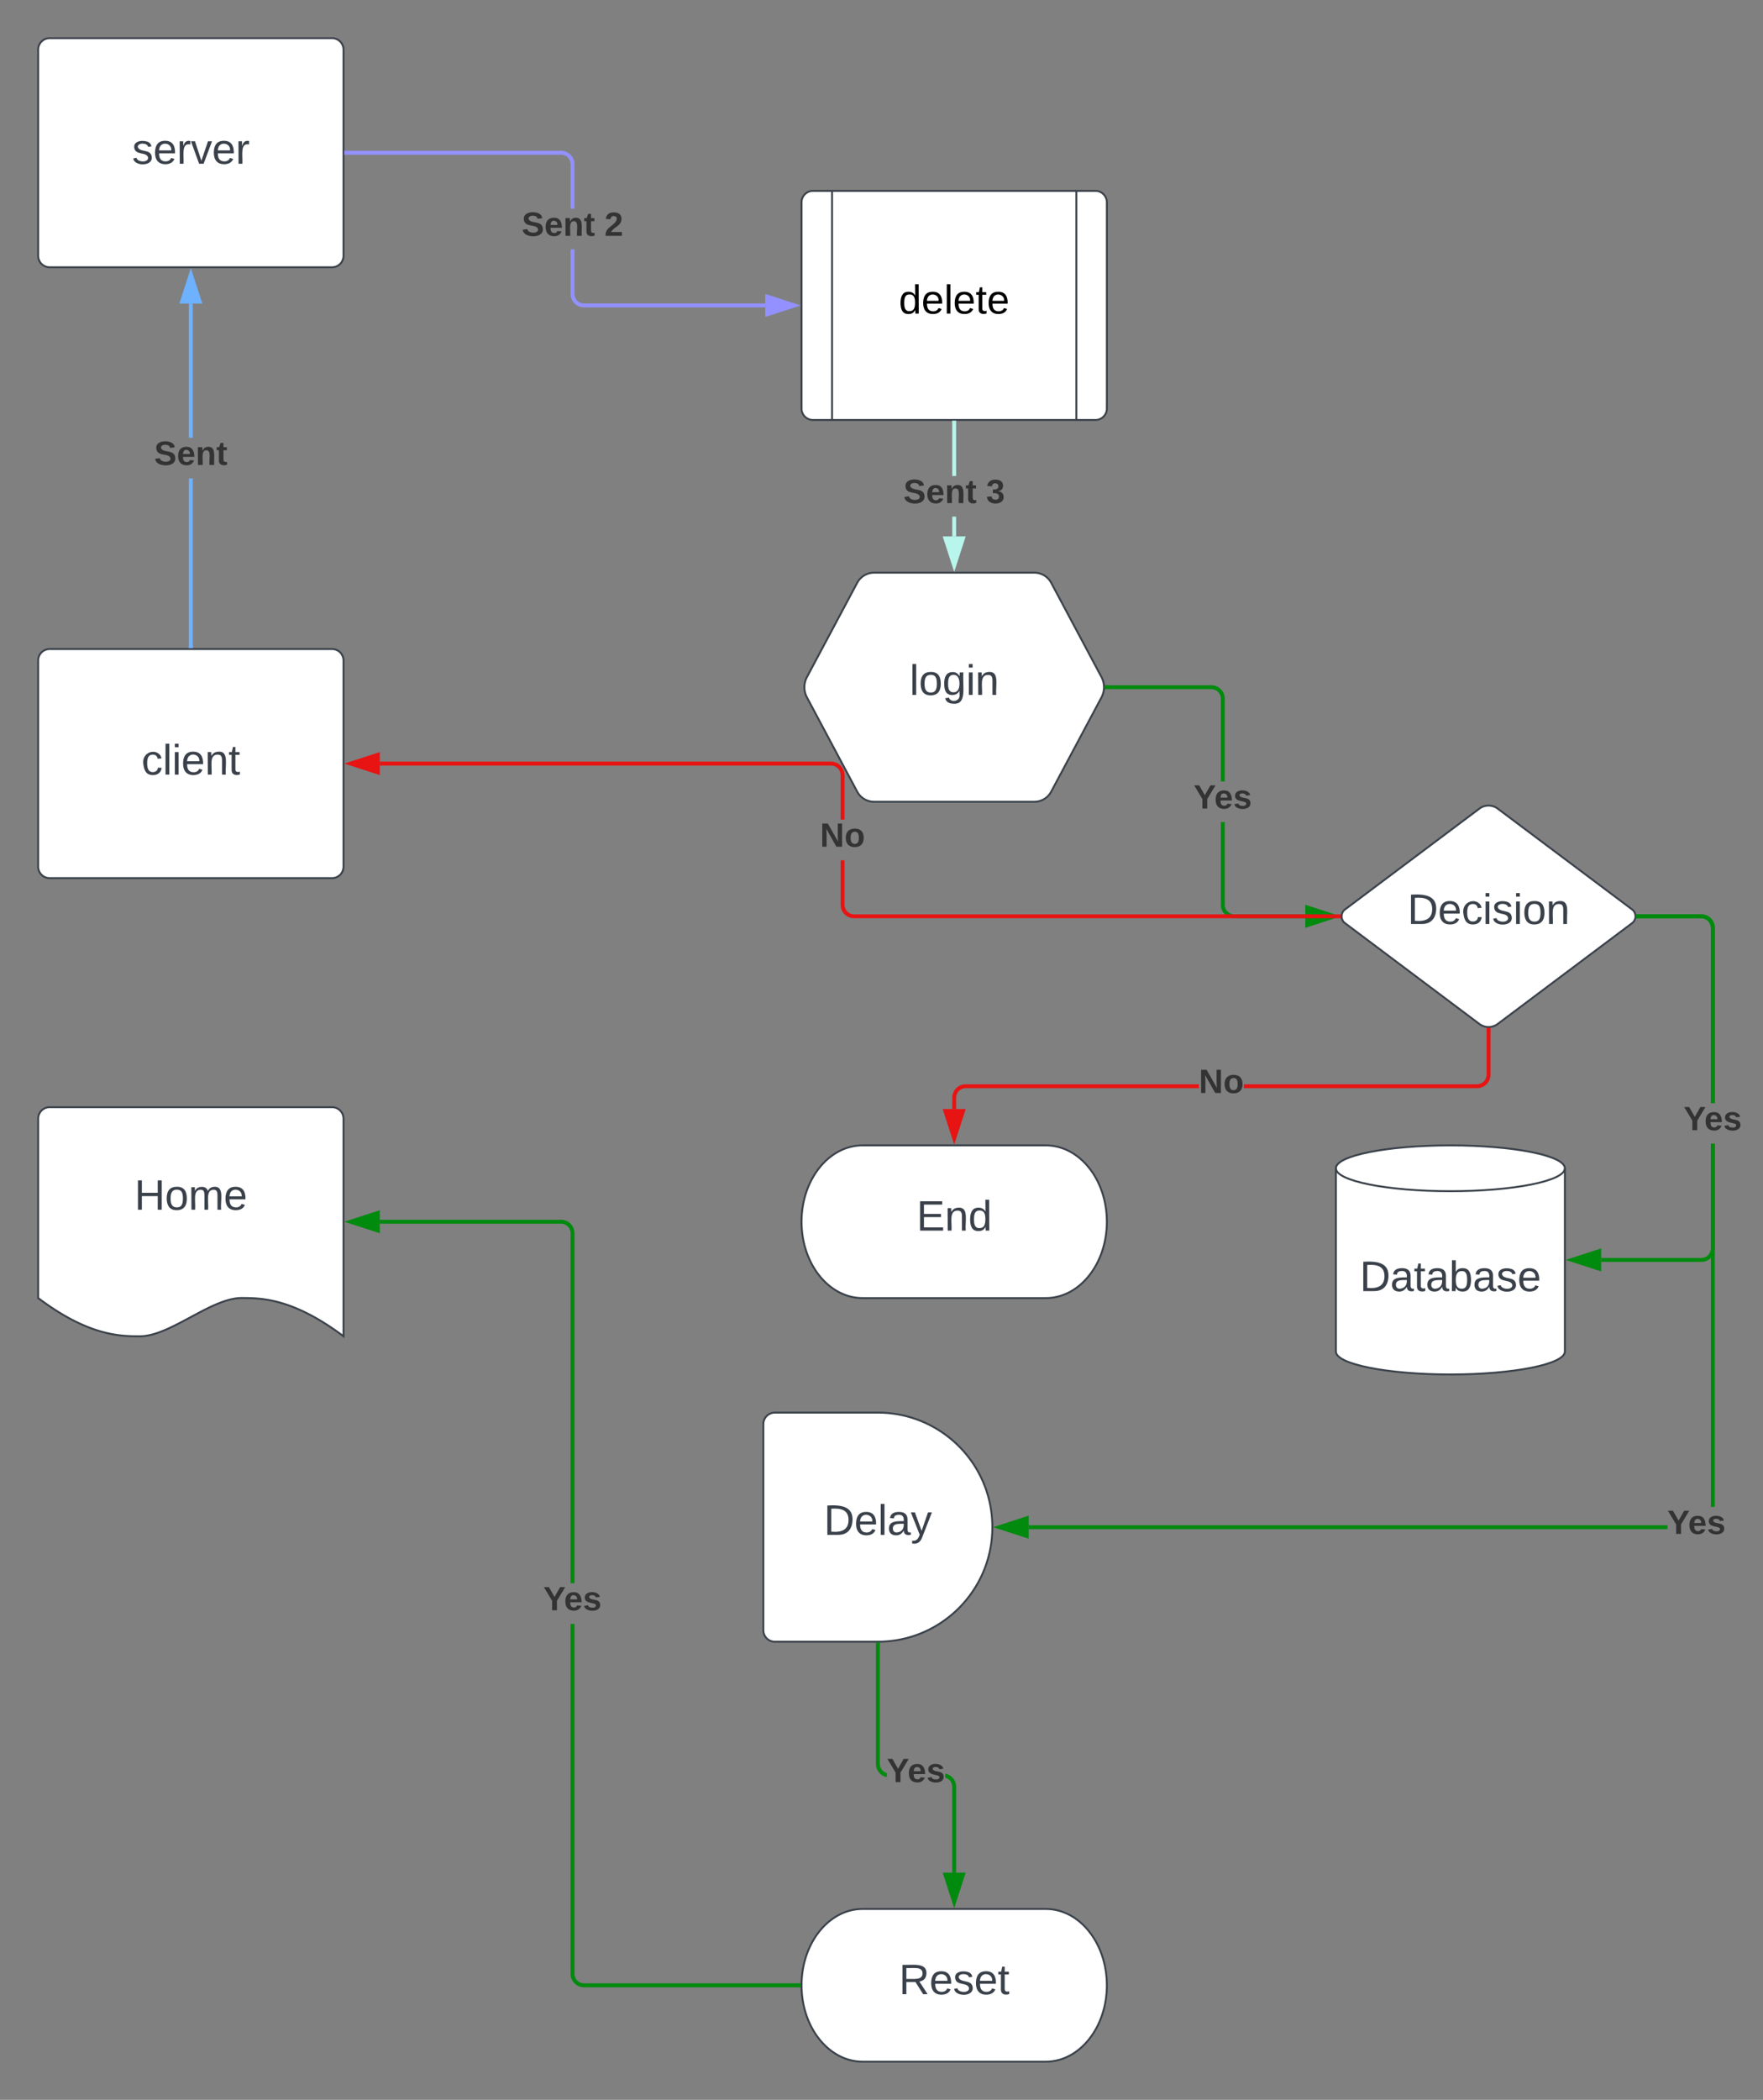 <svg xmlns="http://www.w3.org/2000/svg" xmlns:xlink="http://www.w3.org/1999/xlink" xmlns:lucid="lucid" width="923.81" height="1100"><rect width="100%" height="100%" fill="#808080" stroke="none"/><g transform="translate(20 20)" lucid:page-tab-id="NoOxqaBjnZZH"><path d="M0 6a6 6 0 0 1 6-6h148a6 6 0 0 1 6 6v108a6 6 0 0 1-6 6H6a6 6 0 0 1-6-6z" stroke="#3a414a" fill="#fff"/><use xlink:href="#a" transform="matrix(1,0,0,1,12,12) translate(37.198 53.778)"/><path d="M0 326a6 6 0 0 1 6-6h148a6 6 0 0 1 6 6v108a6 6 0 0 1-6 6H6a6 6 0 0 1-6-6z" stroke="#3a414a" fill="#fff"/><use xlink:href="#b" transform="matrix(1,0,0,1,12,332) translate(42.136 53.778)"/><path d="M400 86a6 6 0 0 1 6-6h148a6 6 0 0 1 6 6v108a6 6 0 0 1-6 6H406a6 6 0 0 1-6-6z" stroke="#3a414a" fill="#fff"/><path d="M416 80v120M544 80v120" stroke="#3a414a" fill="none"/><use xlink:href="#c" transform="matrix(1,0,0,1,425,85) translate(25.993 59.267)"/><path d="M429.18 285.3A10 10 0 0 1 438 280h84a10 10 0 0 1 8.82 5.3l26.36 49.4a11.25 11.25 0 0 1 0 10.6l-26.36 49.4A10 10 0 0 1 522 400h-84a10 10 0 0 1-8.82-5.3l-26.36-49.4a11.25 11.25 0 0 1 0-10.6z" stroke="#3a414a" fill="#fff"/><use xlink:href="#d" transform="matrix(1,0,0,1,405,285) translate(51.61 59.028)"/><path d="M800 688c0 6.63-26.86 12-60 12s-60-5.37-60-12v-96c0-6.63 26.86-12 60-12s60 5.37 60 12z" stroke="#3a414a" fill="#fff"/><path d="M800 592c0 6.63-26.86 12-60 12s-60-5.37-60-12" stroke="#3a414a" fill="none"/><use xlink:href="#e" transform="matrix(1,0,0,1,685,609) translate(7.5 47.34)"/><path d="M755.2 403.6a8 8 0 0 1 9.6 0l70.4 52.8a4.5 4.5 0 0 1 0 7.2l-70.4 52.8a8 8 0 0 1-9.6 0l-70.4-52.8a4.5 4.5 0 0 1 0-7.2z" stroke="#3a414a" fill="#fff"/><use xlink:href="#f" transform="matrix(1,0,0,1,685,405) translate(32.505 59.028)"/><path d="M81 318.5h-2v-87.83h2zm0-109.17h-2V139h2z" stroke="#6db1ff" stroke-width=".05" fill="#6db1ff"/><path d="M81 319.5h-2v-1.03h2z" fill="#6db1ff"/><path d="M81.03 319.52h-2.06v-1.07h2.06zm-2-1.02v.98h1.94v-.98z" stroke="#6db1ff" stroke-width=".05" fill="#6db1ff"/><path d="M84.64 138h-9.28L80 123.74z" fill="#6db1ff"/><path d="M86 139H74l6-18.5zm-9.26-2h6.52L80 126.97z" stroke="#6db1ff" stroke-width=".05" fill="#6db1ff"/><use xlink:href="#g" transform="matrix(1,0,0,1,60.79,209.333) translate(0 14.222)"/><path d="M281 133.96l.06.82.2.76.3.73.4.67.5.6.6.5.67.4.73.3.76.2.82.06H381v2h-95.04l-1.06-.08-1.06-.26-1.02-.42-.94-.57-.83-.72-.72-.83-.57-.94-.42-1.02-.26-1.06-.08-1.06v-23.37h2zm-5.9-74.88l1.06.26 1.02.42.94.57.83.72.72.83.57.94.42 1.02.26 1.06.08 1.06v23.37h-2v-23.3l-.06-.8-.2-.77-.3-.73-.4-.67-.5-.6-.6-.5-.67-.4-.73-.3-.76-.2-.82-.06H161.5v-2h112.54z" stroke="#9391ff" stroke-width=".05" fill="#9391ff"/><path d="M161.53 61h-1.03v-2h1.03z" fill="#9391ff"/><path d="M161.55 61.02h-1.08v-2.05h1.08zm-1.03-2v1.95h.98v-1.95z" stroke="#9391ff" stroke-width=".05" fill="#9391ff"/><path d="M396.26 140L382 144.63v-9.26z" fill="#9391ff"/><path d="M399.5 140l-18.5 6v-12zm-16.5 3.26l10.03-3.26-10.03-3.26z" stroke="#9391ff" stroke-width=".05" fill="#9391ff"/><use xlink:href="#h" transform="matrix(1,0,0,1,253.383,89.333) translate(0 14.222)"/><use xlink:href="#i" transform="matrix(1,0,0,1,253.383,89.333) translate(43.358 14.222)"/><path d="M481 261h-2v-10.33h2zm0-31.67h-2V201.5h2z" stroke="#b8f5ed" stroke-width=".05" fill="#b8f5ed"/><path d="M481 201.53h-2v-1.03h2z" fill="#b8f5ed"/><path d="M481.02 201.55h-2.04v-1.08h2.04zm-2-1.03v.98h1.96v-.97z" stroke="#b8f5ed" stroke-width=".05" fill="#b8f5ed"/><path d="M480 276.26L475.37 262h9.26z" fill="#b8f5ed"/><path d="M480 279.5l-6-18.5h12zm-3.26-16.5l3.26 10.03 3.26-10.03z" stroke="#b8f5ed" stroke-width=".05" fill="#b8f5ed"/><use xlink:href="#h" transform="matrix(1,0,0,1,453.383,229.333) translate(0 14.222)"/><use xlink:href="#j" transform="matrix(1,0,0,1,453.383,229.333) translate(43.358 14.222)"/><path d="M621.75 453.96l.06.82.2.76.3.73.4.67.52.6.6.5.66.4.73.3.77.2.82.06H664v2h-37.3l-1.05-.08-1.06-.26-1.03-.42-.94-.57-.83-.72-.72-.83-.57-.94-.4-1.02-.27-1.06-.08-1.06v-43.37h2zm-5.9-114.88l1.06.26 1.03.42.94.57.83.72.7.83.6.94.4 1.02.27 1.06.08 1.06v43.37h-2v-43.3l-.07-.8-.18-.77-.3-.73-.4-.67-.52-.6-.6-.5-.66-.4-.73-.3-.77-.2-.82-.06H560v-2h54.8z" stroke="#008a0e" stroke-width=".05" fill="#008a0e"/><path d="M560.03 341h-1.08l.05-1-.05-1h1.08z" fill="#008a0e"/><path d="M560.05 341.02h-1.13l.06-1.02-.06-1.02h1.13zm-1.07-2l.05.98-.05.98H560v-1.96z" stroke="#008a0e" stroke-width=".05" fill="#008a0e"/><path d="M679.26 460L665 464.63v-9.26z" fill="#008a0e"/><path d="M682.5 460l-18.5 6v-12zm-16.5 3.26l10.03-3.26-10.03-3.26z" stroke="#008a0e" stroke-width=".05" fill="#008a0e"/><use xlink:href="#k" transform="matrix(1,0,0,1,605.441,389.333) translate(0 14.222)"/><path d="M878.5 634.04l-.08 1.06-.26 1.06-.42 1.02-.57.94-.72.83-.83.72-.94.57-1 .42-1.08.26-1.06.08H819v-2h52.46l.82-.07.77-.18.72-.3.67-.4.6-.52.5-.6.4-.66.3-.73.2-.76.06-.82v-54.8h2zm-5.9-174.96l1.07.26 1 .42.95.57.83.72.72.83.57.94.42 1.02.26 1.06.08 1.06v91.87h-2v-91.8l-.06-.8-.2-.77-.3-.73-.4-.67-.5-.6-.6-.5-.67-.4-.72-.3-.77-.2-.82-.06H838.5v-2h33.04z" stroke="#008a0e" stroke-width=".05" fill="#008a0e"/><path d="M838.53 461h-1.14l.1-1-.08-.92 1.1-.08z" fill="#008a0e"/><path d="M838.55 461.02h-1.18l.1-1.02-.08-.95 1.15-.08zm-1.1-1.92l.08.9-.1.98h1.07v-1.95z" stroke="#008a0e" stroke-width=".05" fill="#008a0e"/><path d="M818 644.63L803.74 640l14.26-4.63z" fill="#008a0e"/><path d="M819 646l-18.5-6 18.5-6zm-12.03-6l10.03 3.26v-6.52z" stroke="#008a0e" stroke-width=".05" fill="#008a0e"/><use xlink:href="#k" transform="matrix(1,0,0,1,862.193,557.834) translate(0 14.222)"/><path d="M422.5 453.96l.06.82.2.76.3.73.4.67.5.6.6.5.67.4.72.3.77.2.82.06H681.5v2H427.46l-1.06-.08-1.06-.26-1.02-.42-.94-.57-.83-.72-.72-.83-.57-.94-.42-1.02-.26-1.06-.08-1.06v-23.37h2zm-5.9-74.88l1.06.26 1.02.42.94.57.83.72.72.83.57.94.42 1.02.26 1.06.08 1.06v23.37h-2v-23.3l-.07-.8-.18-.77-.3-.73-.4-.67-.52-.6-.6-.5-.66-.4-.73-.3-.76-.2-.82-.06H179v-2h236.54z" stroke="#e81313" stroke-width=".05" fill="#e81313"/><path d="M682.58 459.08l-.08.92.08.92-1.1.08v-2h1.13z" fill="#e81313"/><path d="M682.6 459.08l-.08.92.1.95-1.17.08v-2.05h1.2zm-1.1-.06v1.95l1.06-.07-.1-.9.1-.93v-.05z" stroke="#e81313" stroke-width=".05" fill="#e81313"/><path d="M178 384.63L163.74 380l14.26-4.63z" fill="#e81313"/><path d="M179 386l-18.5-6 18.5-6zm-12.03-6l10.03 3.26v-6.52z" stroke="#e81313" stroke-width=".05" fill="#e81313"/><use xlink:href="#l" transform="matrix(1,0,0,1,409.696,409.333) translate(0 14.222)"/><path d="M0 566a6 6 0 0 1 6-6h148a6 6 0 0 1 6 6v114c-26.72-20.04-43.36-20.04-53.44-20.04-16 0-37.28 20.04-53.28 20.04-9.92 0-26.72 0-53.28-20.04z" stroke="#3a414a" fill="#fff"/><use xlink:href="#m" transform="matrix(1,0,0,1,5,565) translate(45.432 48.715)"/><path d="M853.7 781H519v-2h334.7zm24.8-11.67h-2V579.17h2zm-5.9-310.25l1.07.26 1 .42.95.57.83.72.72.83.57.94.42 1.02.26 1.06.08 1.06v91.87h-2v-91.8l-.06-.8-.2-.77-.3-.73-.4-.67-.5-.6-.6-.5-.67-.4-.72-.3-.77-.2-.82-.06H838.5v-2h33.04z" stroke="#008a0e" stroke-width=".05" fill="#008a0e"/><path d="M838.53 461h-1.14l.1-1-.08-.92 1.1-.08z" fill="#008a0e"/><path d="M838.55 461.02h-1.18l.1-1.02-.08-.95 1.15-.08zm-1.1-1.92l.08.9-.1.98h1.07v-1.95z" stroke="#008a0e" stroke-width=".05" fill="#008a0e"/><path d="M518 784.63L503.74 780l14.26-4.63z" fill="#008a0e"/><path d="M519 786l-18.5-6 18.5-6zm-12.03-6l10.03 3.26v-6.52z" stroke="#008a0e" stroke-width=".05" fill="#008a0e"/><use xlink:href="#k" transform="matrix(1,0,0,1,853.693,769.333) translate(0 14.222)"/><path d="M528 580c17.67 0 32 17.9 32 40s-14.33 40-32 40h-96c-17.67 0-32-17.9-32-40s14.33-40 32-40z" stroke="#3a414a" fill="#fff"/><use xlink:href="#n" transform="matrix(1,0,0,1,405,585) translate(55.247 39.653)"/><path d="M608.2 550H486.04l-.82.07-.76.18-.73.3-.67.4-.6.52-.5.6-.4.66-.3.73-.2.76-.06.82V561h-2v-6.04l.08-1.06.26-1.06.42-1.02.57-.94.72-.83.83-.7.94-.6 1.02-.4 1.06-.27 1.06-.08H608.2zm152.8-6.96l-.08 1.06-.26 1.06-.42 1.02-.57.94-.72.83-.83.72-.94.57-1.02.42-1.06.26-1.06.08H631.8v-2h122.16l.82-.06.76-.2.73-.3.67-.4.6-.5.5-.6.4-.67.3-.73.2-.76.06-.82V519.5h2z" stroke="#e81313" stroke-width=".05" fill="#e81313"/><path d="M760 518.5l1-.06v1.1h-2v-1.1z" fill="#e81313"/><path d="M760 518.48l1.02-.07v1.15H759v-1.14zm-.98 1.02H761v-1.04l-.98.07-.98-.07z" stroke="#e81313" stroke-width=".05" fill="#e81313"/><path d="M480 576.26L475.37 562h9.26z" fill="#e81313"/><path d="M480 579.5l-6-18.5h12zm-3.26-16.5l3.26 10.03 3.26-10.03z" stroke="#e81313" stroke-width=".05" fill="#e81313"/><use xlink:href="#l" transform="matrix(1,0,0,1,608.198,538.334) translate(0 14.222)"/><path d="M380 726a6 6 0 0 1 6-6h54c33.14 0 60 26.86 60 60s-26.86 60-60 60h-54a6 6 0 0 1-6-6z" stroke="#3a414a" fill="#fff"/><use xlink:href="#o" transform="matrix(1,0,0,1,385,725) translate(26.667 59.028)"/><path d="M528 980c17.67 0 32 17.9 32 40s-14.33 40-32 40h-96c-17.67 0-32-17.9-32-40s14.33-40 32-40z" stroke="#3a414a" fill="#fff"/><use xlink:href="#p" transform="matrix(1,0,0,1,405,985) translate(46.019 39.653)"/><path d="M476.16 909.34l1.02.42.94.57.83.72.72.83.57.94.42 1.02.26 1.06.08 1.06V961h-2v-44.96l-.06-.82-.2-.76-.3-.73-.4-.67-.5-.6-.6-.5-.67-.4-.73-.3-.23-.07v-2.07zM441 903.96l.06.82.2.76.3.73.4.67.5.6.6.5.67.4.73.3.23.07v2.07l-.86-.2-1.02-.43-.94-.57-.83-.72-.72-.83-.57-.94-.42-1.02-.26-1.06-.08-1.06V841.5h2z" stroke="#008a0e" stroke-width=".05" fill="#008a0e"/><path d="M441 841.53h-2v-1.03h1l1-.03z" fill="#008a0e"/><path d="M441.02 841.55h-2.04v-1.07H440l1.02-.04zm-1-1.02h-1v.97h1.96v-1z" stroke="#008a0e" stroke-width=".05" fill="#008a0e"/><path d="M480 976.26L475.37 962h9.26z" fill="#008a0e"/><path d="M480 979.5l-6-18.5h12zm-3.26-16.5l3.26 10.03 3.26-10.03z" stroke="#008a0e" stroke-width=".05" fill="#008a0e"/><use xlink:href="#k" transform="matrix(1,0,0,1,444.691,899.333) translate(0 14.222)"/><path d="M281 1013.96l.06.82.2.76.3.73.4.67.5.6.6.5.67.4.73.3.76.2.82.06H398.5v2H285.96l-1.06-.08-1.06-.26-1.02-.42-.94-.57-.83-.72-.72-.83-.57-.94-.42-1.02-.26-1.06-.08-1.06V830.67h2zm-5.9-394.88l1.06.26 1.02.42.94.57.83.72.72.83.57.94.42 1.02.26 1.06.08 1.06v183.37h-2v-183.3l-.06-.8-.2-.77-.3-.73-.4-.67-.5-.6-.6-.5-.67-.4-.73-.3-.76-.2-.82-.06H179v-2h95.04z" stroke="#008a0e" stroke-width=".05" fill="#008a0e"/><path d="M399.5 1020l.04 1h-1.07v-2h1.1z" fill="#008a0e"/><path d="M399.52 1020l.04 1.02h-1.1V1019h1.13zm-1.02-.98v1.96h1l-.03-1 .06-.96z" stroke="#008a0e" stroke-width=".05" fill="#008a0e"/><path d="M178 624.63L163.74 620l14.26-4.63z" fill="#008a0e"/><path d="M179 626l-18.5-6 18.5-6zm-12.03-6l10.03 3.26v-6.52z" stroke="#008a0e" stroke-width=".05" fill="#008a0e"/><g><use xlink:href="#k" transform="matrix(1,0,0,1,264.691,809.333) translate(0 14.222)"/></g><defs><path fill="#3a414a" d="M135-143c-3-34-86-38-87 0 15 53 115 12 119 90S17 21 10-45l28-5c4 36 97 45 98 0-10-56-113-15-118-90-4-57 82-63 122-42 12 7 21 19 24 35" id="q"/><path fill="#3a414a" d="M100-194c63 0 86 42 84 106H49c0 40 14 67 53 68 26 1 43-12 49-29l28 8c-11 28-37 45-77 45C44 4 14-33 15-96c1-61 26-98 85-98zm52 81c6-60-76-77-97-28-3 7-6 17-6 28h103" id="r"/><path fill="#3a414a" d="M114-163C36-179 61-72 57 0H25l-1-190h30c1 12-1 29 2 39 6-27 23-49 58-41v29" id="s"/><path fill="#3a414a" d="M108 0H70L1-190h34L89-25l56-165h34" id="t"/><g id="a"><use transform="matrix(0.062,0,0,0.062,0,0)" xlink:href="#q"/><use transform="matrix(0.062,0,0,0.062,11.111,0)" xlink:href="#r"/><use transform="matrix(0.062,0,0,0.062,23.457,0)" xlink:href="#s"/><use transform="matrix(0.062,0,0,0.062,30.802,0)" xlink:href="#t"/><use transform="matrix(0.062,0,0,0.062,41.914,0)" xlink:href="#r"/><use transform="matrix(0.062,0,0,0.062,54.259,0)" xlink:href="#s"/></g><path fill="#3a414a" d="M96-169c-40 0-48 33-48 73s9 75 48 75c24 0 41-14 43-38l32 2c-6 37-31 61-74 61-59 0-76-41-82-99-10-93 101-131 147-64 4 7 5 14 7 22l-32 3c-4-21-16-35-41-35" id="u"/><path fill="#3a414a" d="M24 0v-261h32V0H24" id="v"/><path fill="#3a414a" d="M24-231v-30h32v30H24zM24 0v-190h32V0H24" id="w"/><path fill="#3a414a" d="M117-194c89-4 53 116 60 194h-32v-121c0-31-8-49-39-48C34-167 62-67 57 0H25l-1-190h30c1 10-1 24 2 32 11-22 29-35 61-36" id="x"/><path fill="#3a414a" d="M59-47c-2 24 18 29 38 22v24C64 9 27 4 27-40v-127H5v-23h24l9-43h21v43h35v23H59v120" id="y"/><g id="b"><use transform="matrix(0.062,0,0,0.062,0,0)" xlink:href="#u"/><use transform="matrix(0.062,0,0,0.062,11.111,0)" xlink:href="#v"/><use transform="matrix(0.062,0,0,0.062,15.988,0)" xlink:href="#w"/><use transform="matrix(0.062,0,0,0.062,20.864,0)" xlink:href="#r"/><use transform="matrix(0.062,0,0,0.062,33.21,0)" xlink:href="#x"/><use transform="matrix(0.062,0,0,0.062,45.556,0)" xlink:href="#y"/></g><path d="M85-194c31 0 48 13 60 33l-1-100h32l1 261h-30c-2-10 0-23-3-31C134-8 116 4 85 4 32 4 16-35 15-94c0-66 23-100 70-100zm9 24c-40 0-46 34-46 75 0 40 6 74 45 74 42 0 51-32 51-76 0-42-9-74-50-73" id="z"/><path d="M100-194c63 0 86 42 84 106H49c0 40 14 67 53 68 26 1 43-12 49-29l28 8c-11 28-37 45-77 45C44 4 14-33 15-96c1-61 26-98 85-98zm52 81c6-60-76-77-97-28-3 7-6 17-6 28h103" id="A"/><path d="M24 0v-261h32V0H24" id="B"/><path d="M59-47c-2 24 18 29 38 22v24C64 9 27 4 27-40v-127H5v-23h24l9-43h21v43h35v23H59v120" id="C"/><g id="c"><use transform="matrix(0.059,0,0,0.059,0,0)" xlink:href="#z"/><use transform="matrix(0.059,0,0,0.059,11.852,0)" xlink:href="#A"/><use transform="matrix(0.059,0,0,0.059,23.704,0)" xlink:href="#B"/><use transform="matrix(0.059,0,0,0.059,28.385,0)" xlink:href="#A"/><use transform="matrix(0.059,0,0,0.059,40.237,0)" xlink:href="#C"/><use transform="matrix(0.059,0,0,0.059,46.163,0)" xlink:href="#A"/></g><path fill="#3a414a" d="M100-194c62-1 85 37 85 99 1 63-27 99-86 99S16-35 15-95c0-66 28-99 85-99zM99-20c44 1 53-31 53-75 0-43-8-75-51-75s-53 32-53 75 10 74 51 75" id="D"/><path fill="#3a414a" d="M177-190C167-65 218 103 67 71c-23-6-38-20-44-43l32-5c15 47 100 32 89-28v-30C133-14 115 1 83 1 29 1 15-40 15-95c0-56 16-97 71-98 29-1 48 16 59 35 1-10 0-23 2-32h30zM94-22c36 0 50-32 50-73 0-42-14-75-50-75-39 0-46 34-46 75s6 73 46 73" id="E"/><g id="d"><use transform="matrix(0.062,0,0,0.062,0,0)" xlink:href="#v"/><use transform="matrix(0.062,0,0,0.062,4.877,0)" xlink:href="#D"/><use transform="matrix(0.062,0,0,0.062,17.222,0)" xlink:href="#E"/><use transform="matrix(0.062,0,0,0.062,29.568,0)" xlink:href="#w"/><use transform="matrix(0.062,0,0,0.062,34.444,0)" xlink:href="#x"/></g><path fill="#3a414a" d="M30-248c118-7 216 8 213 122C240-48 200 0 122 0H30v-248zM63-27c89 8 146-16 146-99s-60-101-146-95v194" id="F"/><path fill="#3a414a" d="M141-36C126-15 110 5 73 4 37 3 15-17 15-53c-1-64 63-63 125-63 3-35-9-54-41-54-24 1-41 7-42 31l-33-3c5-37 33-52 76-52 45 0 72 20 72 64v82c-1 20 7 32 28 27v20c-31 9-61-2-59-35zM48-53c0 20 12 33 32 33 41-3 63-29 60-74-43 2-92-5-92 41" id="G"/><path fill="#3a414a" d="M115-194c53 0 69 39 70 98 0 66-23 100-70 100C84 3 66-7 56-30L54 0H23l1-261h32v101c10-23 28-34 59-34zm-8 174c40 0 45-34 45-75 0-40-5-75-45-74-42 0-51 32-51 76 0 43 10 73 51 73" id="H"/><g id="e"><use transform="matrix(0.062,0,0,0.062,0,0)" xlink:href="#F"/><use transform="matrix(0.062,0,0,0.062,15.988,0)" xlink:href="#G"/><use transform="matrix(0.062,0,0,0.062,28.333,0)" xlink:href="#y"/><use transform="matrix(0.062,0,0,0.062,34.506,0)" xlink:href="#G"/><use transform="matrix(0.062,0,0,0.062,46.852,0)" xlink:href="#H"/><use transform="matrix(0.062,0,0,0.062,59.198,0)" xlink:href="#G"/><use transform="matrix(0.062,0,0,0.062,71.543,0)" xlink:href="#q"/><use transform="matrix(0.062,0,0,0.062,82.654,0)" xlink:href="#r"/></g><g id="f"><use transform="matrix(0.062,0,0,0.062,0,0)" xlink:href="#F"/><use transform="matrix(0.062,0,0,0.062,15.988,0)" xlink:href="#r"/><use transform="matrix(0.062,0,0,0.062,28.333,0)" xlink:href="#u"/><use transform="matrix(0.062,0,0,0.062,39.444,0)" xlink:href="#w"/><use transform="matrix(0.062,0,0,0.062,44.321,0)" xlink:href="#q"/><use transform="matrix(0.062,0,0,0.062,55.432,0)" xlink:href="#w"/><use transform="matrix(0.062,0,0,0.062,60.309,0)" xlink:href="#D"/><use transform="matrix(0.062,0,0,0.062,72.654,0)" xlink:href="#x"/></g><path fill="#333" d="M169-182c-1-43-94-46-97-3 18 66 151 10 154 114 3 95-165 93-204 36-6-8-10-19-12-30l50-8c3 46 112 56 116 5-17-69-150-10-154-114-4-87 153-88 188-35 5 8 8 18 10 28" id="I"/><path fill="#333" d="M185-48c-13 30-37 53-82 52C43 2 14-33 14-96s30-98 90-98c62 0 83 45 84 108H66c0 31 8 55 39 56 18 0 30-7 34-22zm-45-69c5-46-57-63-70-21-2 6-4 13-4 21h74" id="J"/><path fill="#333" d="M135-194c87-1 58 113 63 194h-50c-7-57 23-157-34-157-59 0-34 97-39 157H25l-1-190h47c2 12-1 28 3 38 12-26 28-41 61-42" id="K"/><path fill="#333" d="M115-3C79 11 28 4 28-45v-112H4v-33h27l15-45h31v45h36v33H77v99c-1 23 16 31 38 25v30" id="L"/><g id="g"><use transform="matrix(0.049,0,0,0.049,0,0)" xlink:href="#I"/><use transform="matrix(0.049,0,0,0.049,11.852,0)" xlink:href="#J"/><use transform="matrix(0.049,0,0,0.049,21.728,0)" xlink:href="#K"/><use transform="matrix(0.049,0,0,0.049,32.543,0)" xlink:href="#L"/></g><g id="h"><use transform="matrix(0.049,0,0,0.049,0,0)" xlink:href="#I"/><use transform="matrix(0.049,0,0,0.049,11.852,0)" xlink:href="#J"/><use transform="matrix(0.049,0,0,0.049,21.728,0)" xlink:href="#K"/><use transform="matrix(0.049,0,0,0.049,32.543,0)" xlink:href="#L"/></g><path fill="#333" d="M182-182c0 78-84 86-111 141h115V0H12c-6-101 99-100 120-180 1-22-12-31-33-32-23 0-32 14-35 34l-49-3c5-45 32-70 84-70 51 0 83 22 83 69" id="M"/><use transform="matrix(0.049,0,0,0.049,0,0)" xlink:href="#M" id="i"/><path fill="#333" d="M128-127c34 4 56 21 59 58 7 91-148 94-172 28-4-9-6-17-7-26l51-5c1 24 16 35 40 36 23 0 39-12 38-36-1-31-31-36-65-34v-40c32 2 59-3 59-33 0-20-13-33-34-33s-33 13-35 32l-50-3c6-44 37-68 86-68 50 0 83 20 83 66 0 35-22 52-53 58" id="N"/><use transform="matrix(0.049,0,0,0.049,0,0)" xlink:href="#N" id="j"/><path fill="#333" d="M146-102V0H94v-102L6-248h54l60 105 60-105h54" id="O"/><path fill="#333" d="M137-138c1-29-70-34-71-4 15 46 118 7 119 86 1 83-164 76-172 9l43-7c4 19 20 25 44 25 33 8 57-30 24-41C81-84 22-81 20-136c-2-80 154-74 161-7" id="P"/><g id="k"><use transform="matrix(0.049,0,0,0.049,0,0)" xlink:href="#O"/><use transform="matrix(0.049,0,0,0.049,10.864,0)" xlink:href="#J"/><use transform="matrix(0.049,0,0,0.049,20.741,0)" xlink:href="#P"/></g><path fill="#333" d="M175 0L67-191c6 58 2 128 3 191H24v-248h59L193-55c-6-58-2-129-3-193h46V0h-61" id="Q"/><path fill="#333" d="M110-194c64 0 96 36 96 99 0 64-35 99-97 99-61 0-95-36-95-99 0-62 34-99 96-99zm-1 164c35 0 45-28 45-65 0-40-10-65-43-65-34 0-45 26-45 65 0 36 10 65 43 65" id="R"/><g id="l"><use transform="matrix(0.049,0,0,0.049,0,0)" xlink:href="#Q"/><use transform="matrix(0.049,0,0,0.049,12.79,0)" xlink:href="#R"/></g><path fill="#3a414a" d="M197 0v-115H63V0H30v-248h33v105h134v-105h34V0h-34" id="S"/><path fill="#3a414a" d="M210-169c-67 3-38 105-44 169h-31v-121c0-29-5-50-35-48C34-165 62-65 56 0H25l-1-190h30c1 10-1 24 2 32 10-44 99-50 107 0 11-21 27-35 58-36 85-2 47 119 55 194h-31v-121c0-29-5-49-35-48" id="T"/><g id="m"><use transform="matrix(0.062,0,0,0.062,0,0)" xlink:href="#S"/><use transform="matrix(0.062,0,0,0.062,15.988,0)" xlink:href="#D"/><use transform="matrix(0.062,0,0,0.062,28.333,0)" xlink:href="#T"/><use transform="matrix(0.062,0,0,0.062,46.79,0)" xlink:href="#r"/></g><path fill="#3a414a" d="M30 0v-248h187v28H63v79h144v27H63v87h162V0H30" id="U"/><path fill="#3a414a" d="M85-194c31 0 48 13 60 33l-1-100h32l1 261h-30c-2-10 0-23-3-31C134-8 116 4 85 4 32 4 16-35 15-94c0-66 23-100 70-100zm9 24c-40 0-46 34-46 75 0 40 6 74 45 74 42 0 51-32 51-76 0-42-9-74-50-73" id="V"/><g id="n"><use transform="matrix(0.062,0,0,0.062,0,0)" xlink:href="#U"/><use transform="matrix(0.062,0,0,0.062,14.815,0)" xlink:href="#x"/><use transform="matrix(0.062,0,0,0.062,27.16,0)" xlink:href="#V"/></g><path fill="#3a414a" d="M179-190L93 31C79 59 56 82 12 73V49c39 6 53-20 64-50L1-190h34L92-34l54-156h33" id="W"/><g id="o"><use transform="matrix(0.062,0,0,0.062,0,0)" xlink:href="#F"/><use transform="matrix(0.062,0,0,0.062,15.988,0)" xlink:href="#r"/><use transform="matrix(0.062,0,0,0.062,28.333,0)" xlink:href="#v"/><use transform="matrix(0.062,0,0,0.062,33.21,0)" xlink:href="#G"/><use transform="matrix(0.062,0,0,0.062,45.556,0)" xlink:href="#W"/></g><path fill="#3a414a" d="M233-177c-1 41-23 64-60 70L243 0h-38l-65-103H63V0H30v-248c88 3 205-21 203 71zM63-129c60-2 137 13 137-47 0-61-80-42-137-45v92" id="X"/><g id="p"><use transform="matrix(0.062,0,0,0.062,0,0)" xlink:href="#X"/><use transform="matrix(0.062,0,0,0.062,15.988,0)" xlink:href="#r"/><use transform="matrix(0.062,0,0,0.062,28.333,0)" xlink:href="#q"/><use transform="matrix(0.062,0,0,0.062,39.444,0)" xlink:href="#r"/><use transform="matrix(0.062,0,0,0.062,51.79,0)" xlink:href="#y"/></g></defs></g></svg>
